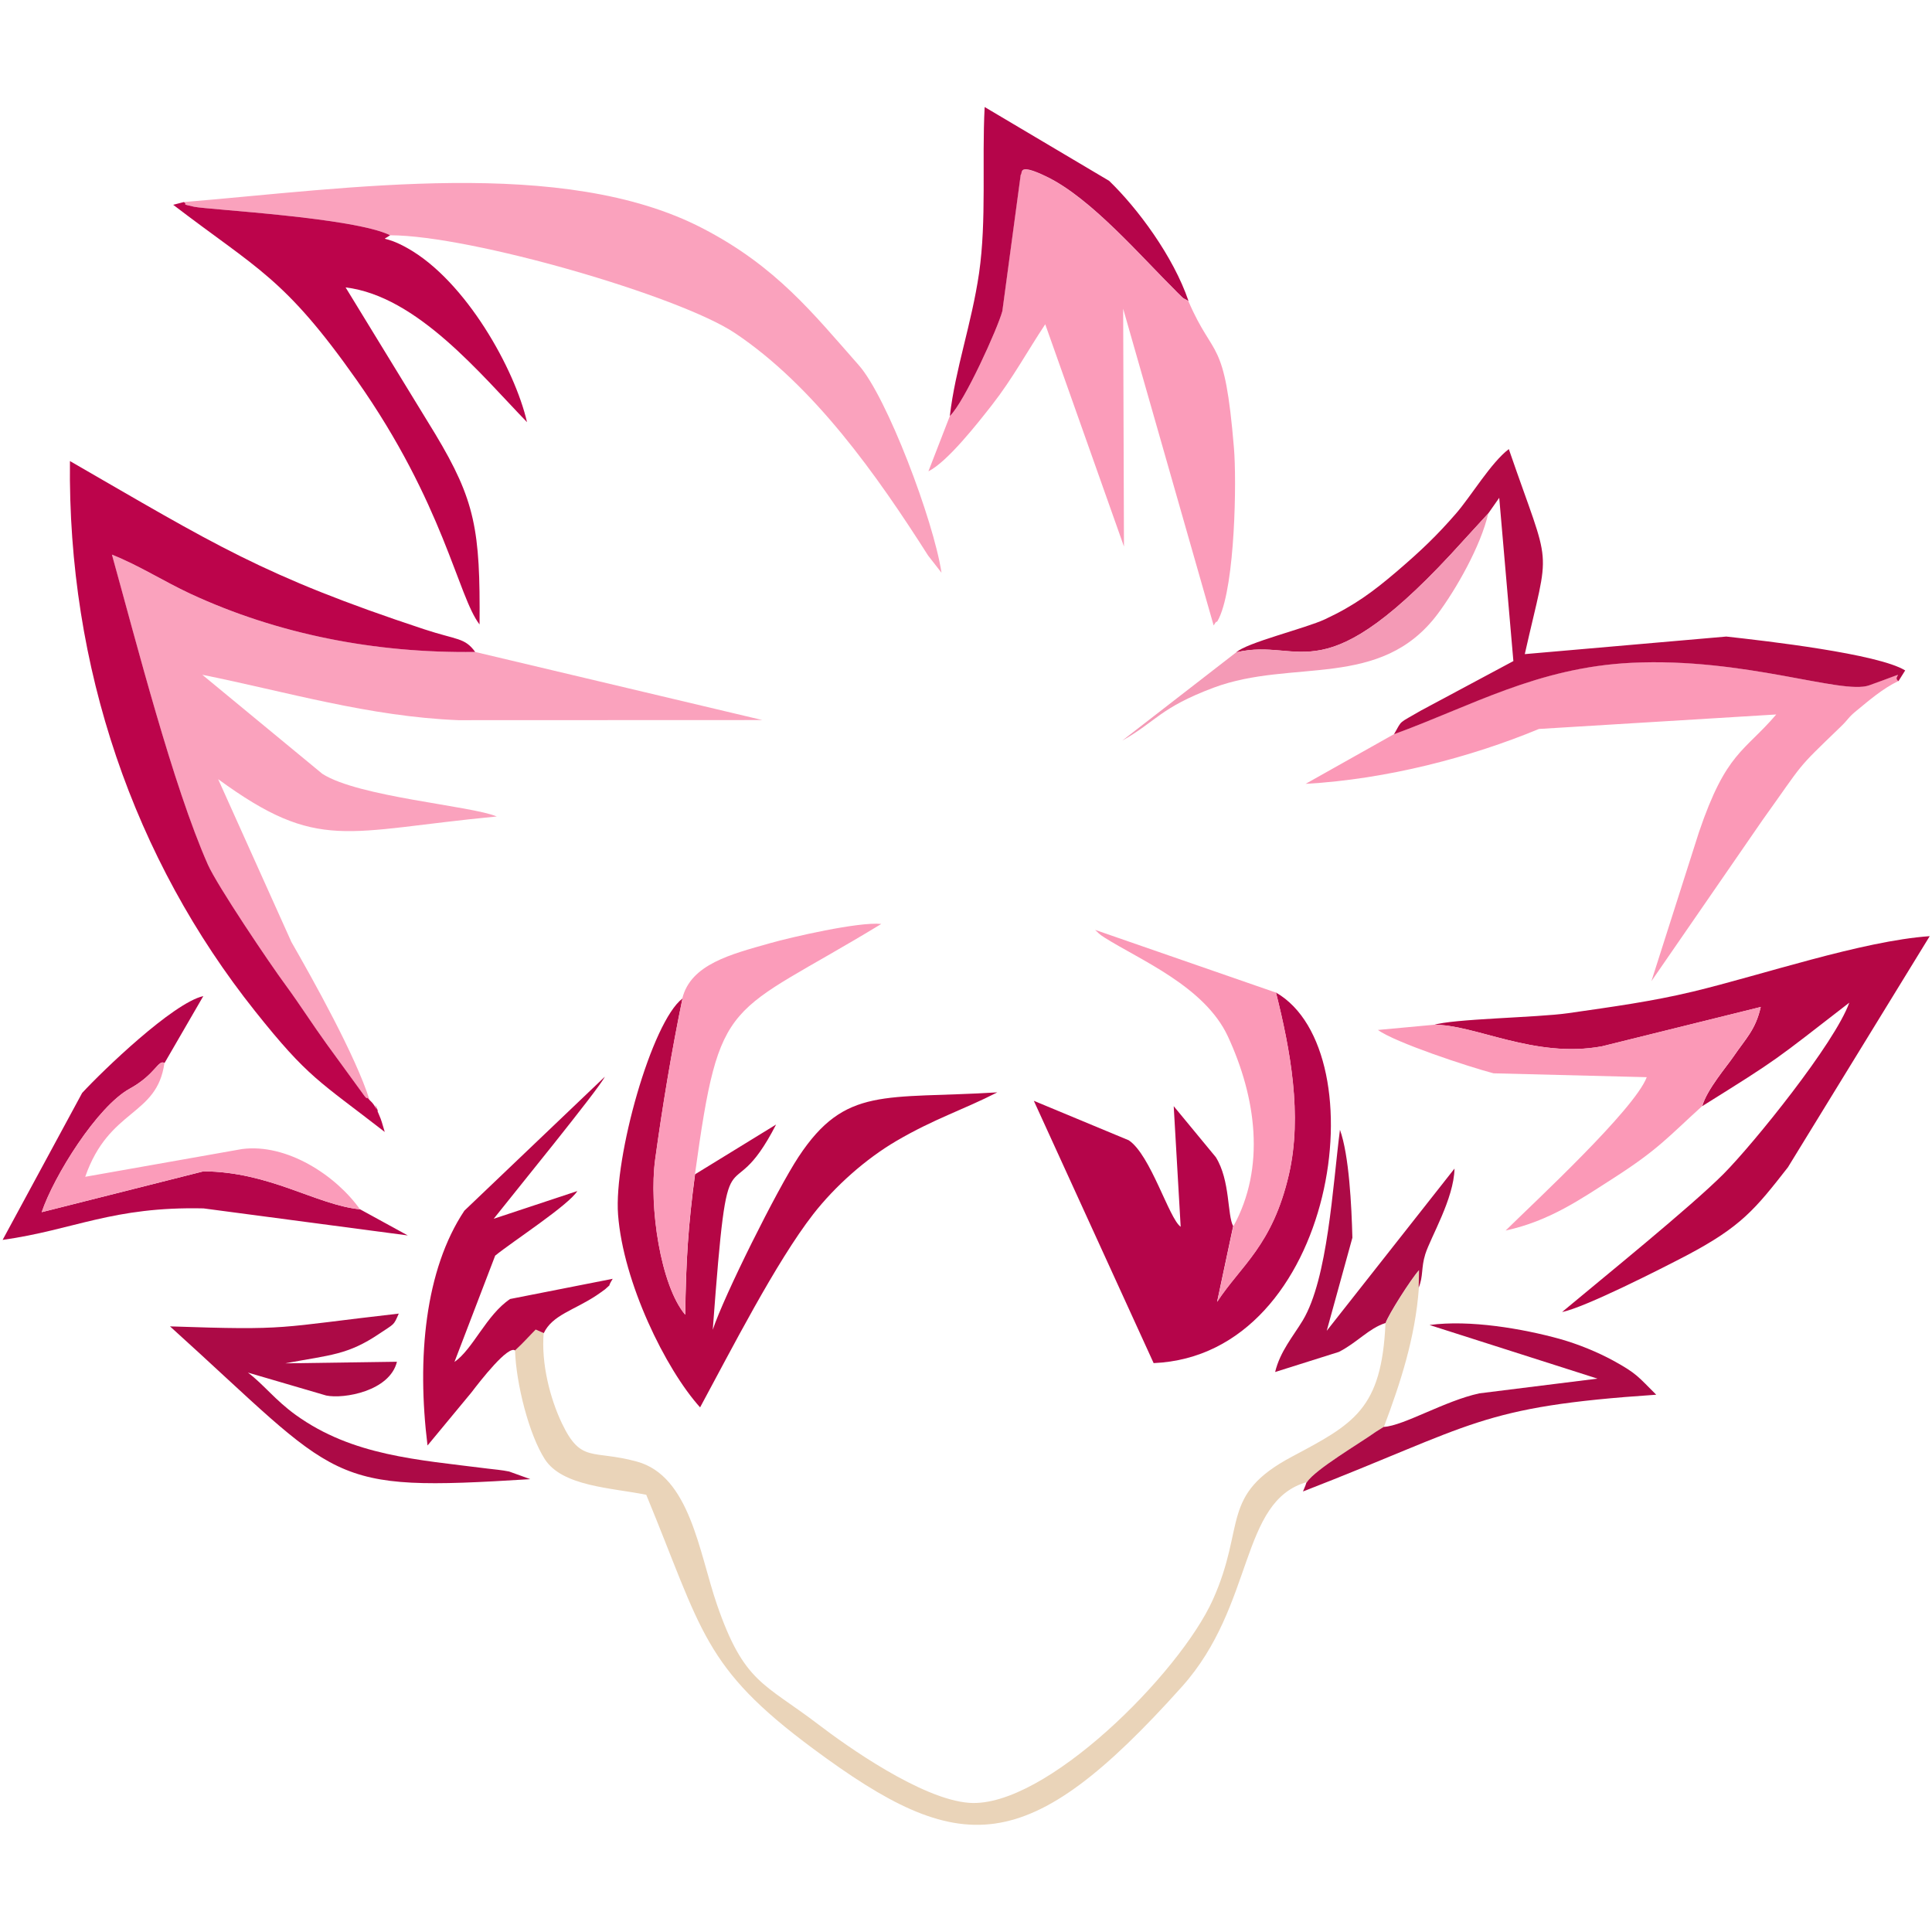 <?xml version="1.0" encoding="UTF-8"?>
<!DOCTYPE svg PUBLIC "-//W3C//DTD SVG 1.1//EN" "http://www.w3.org/Graphics/SVG/1.1/DTD/svg11.dtd">
<!-- Creator: CorelDRAW -->
<svg xmlns="http://www.w3.org/2000/svg" xml:space="preserve" width="16.933mm" height="16.933mm" style="shape-rendering:geometricPrecision; text-rendering:geometricPrecision; image-rendering:optimizeQuality; fill-rule:evenodd; clip-rule:evenodd"
viewBox="0 0 16.933 16.933"
 xmlns:xlink="http://www.w3.org/1999/xlink">
 <defs>
  <style type="text/css">
   <![CDATA[
    .fil8 {fill:#AC0A46}
    .fil7 {fill:#B30A46}
    .fil3 {fill:#B5054A}
    .fil5 {fill:#B50645}
    .fil2 {fill:#BC044B}
    .fil6 {fill:#EAD4B9}
    .fil9 {fill:#F49AB6}
    .fil0 {fill:#FAA2BD}
    .fil4 {fill:#FB99B7}
    .fil1 {fill:#FB9CBA}
   ]]>
  </style>
 </defs>
 <g id="Capa_x0020_1">
  <g id="_343405608">
   <path id="_581084248" class="fil0" d="M3.239 9.641c-0.12,-0.383 -0.493,-1.05 -0.685,-1.385l-0.642 -1.427c0.884,0.645 1.109,0.454 2.442,0.327 -0.226,-0.095 -1.212,-0.17 -1.529,-0.374l-1.052 -0.868c0.734,0.148 1.462,0.367 2.245,0.398l2.664 -0.001 -2.518 -0.597c-0.88,0.011 -1.733,-0.156 -2.496,-0.51 -0.239,-0.111 -0.451,-0.249 -0.688,-0.343 0.215,0.772 0.534,2.023 0.841,2.717 0.08,0.181 0.544,0.869 0.683,1.058 0.121,0.165 0.23,0.337 0.357,0.513l0.332 0.456c0.004,0.004 0.019,0.025 0.022,0.018 0.003,-0.007 0.015,0.011 0.023,0.018z"/>
   <path id="_581084176" class="fil1" d="M8.325 3.646l-0.188 0.485c0.168,-0.084 0.434,-0.424 0.559,-0.584 0.178,-0.228 0.307,-0.467 0.465,-0.705l0.69 1.948 -0.007 -2.084 0.793 2.776c0.008,-0.011 0.022,-0.039 0.025,-0.032 0.003,0.007 0.018,-0.023 0.022,-0.032 0.142,-0.299 0.155,-1.208 0.131,-1.491 -0.082,-0.987 -0.174,-0.765 -0.399,-1.287 -0.066,-0.042 -0.018,0.003 -0.099,-0.077 -0.322,-0.319 -0.754,-0.824 -1.143,-1.013 -0.266,-0.129 -0.208,-0.028 -0.229,-0.017l-0.161 1.195c-0.038,0.147 -0.333,0.799 -0.46,0.919z"/>
   <path id="_581852048" class="fil0" d="M1.611 1.771c0.044,0.025 -0.043,0.011 0.09,0.041 0.119,0.026 1.402,0.093 1.719,0.25 0.709,0.001 2.533,0.531 3.021,0.857 0.692,0.462 1.244,1.244 1.694,1.951l0.117 0.15c-0.07,-0.46 -0.479,-1.541 -0.725,-1.819 -0.402,-0.455 -0.723,-0.865 -1.369,-1.2 -1.219,-0.633 -3.107,-0.349 -4.546,-0.23z"/>
   <path id="_343461160" class="fil2" d="M3.239 9.641c-0.007,-0.006 -0.02,-0.024 -0.023,-0.018 -0.003,0.007 -0.018,-0.014 -0.022,-0.018l-0.332 -0.456c-0.127,-0.176 -0.236,-0.348 -0.357,-0.513 -0.14,-0.189 -0.603,-0.877 -0.683,-1.058 -0.307,-0.694 -0.626,-1.944 -0.841,-2.717 0.237,0.094 0.45,0.232 0.688,0.343 0.763,0.354 1.616,0.522 2.496,0.51 -0.093,-0.127 -0.154,-0.102 -0.451,-0.2 -1.415,-0.468 -1.838,-0.745 -3.101,-1.473 -0.021,1.81 0.562,3.49 1.623,4.822 0.468,0.588 0.56,0.61 1.136,1.058 -0.024,-0.078 -0.026,-0.097 -0.051,-0.153 -0.088,-0.204 0.038,0.057 -0.027,-0.057 -0.028,-0.049 -0.042,-0.055 -0.056,-0.071z"/>
   <path id="_341748344" class="fil3" d="M10.809 10.748c-0.054,-0.096 -0.025,-0.401 -0.153,-0.606l-0.369 -0.447 0.061 1.057c-0.102,-0.071 -0.263,-0.63 -0.455,-0.758l-0.832 -0.346 1.05 2.299c1.605,-0.07 1.974,-2.729 1.072,-3.248 0.125,0.498 0.233,1.075 0.113,1.595 -0.144,0.623 -0.422,0.798 -0.629,1.116l0.141 -0.663z"/>
   <path id="_343458808" class="fil4" d="M12.217 6.435l-0.774 0.435c0.715,-0.04 1.455,-0.236 2.045,-0.481l2.08 -0.127c-0.281,0.329 -0.439,0.328 -0.678,1.033l-0.416 1.304 0.974 -1.412c0.377,-0.526 0.28,-0.427 0.678,-0.811 0.079,-0.075 0.066,-0.082 0.144,-0.146 0.116,-0.095 0.228,-0.193 0.368,-0.261 -0.074,-0.049 0.145,-0.107 -0.258,0.037 -0.238,0.085 -1.089,-0.246 -2.08,-0.198 -0.826,0.04 -1.409,0.381 -2.083,0.626z"/>
   <path id="_581850824" class="fil5" d="M12.563 8.982c0.364,-0.005 0.884,0.298 1.477,0.189l1.392 -0.345c-0.045,0.2 -0.131,0.276 -0.237,0.432 -0.062,0.091 -0.234,0.29 -0.276,0.437 0.69,-0.431 0.619,-0.389 1.289,-0.907 -0.126,0.354 -0.839,1.236 -1.101,1.5 -0.289,0.29 -1.058,0.912 -1.416,1.211 0.198,-0.038 0.876,-0.383 1.09,-0.495 0.48,-0.253 0.602,-0.406 0.889,-0.773l1.243 -2.026c-0.592,0.041 -1.479,0.343 -2.076,0.486 -0.359,0.086 -0.69,0.131 -1.093,0.189 -0.269,0.039 -1.022,0.049 -1.179,0.104z"/>
   <path id="_581848256" class="fil6" d="M12.143 11.597c-0.033,0.756 -0.279,0.882 -0.818,1.169 -0.638,0.339 -0.401,0.602 -0.695,1.255 -0.291,0.646 -1.471,1.828 -2.135,1.78 -0.418,-0.03 -1.082,-0.503 -1.321,-0.686 -0.478,-0.365 -0.653,-0.362 -0.891,-1.054 -0.157,-0.457 -0.236,-1.124 -0.701,-1.251 -0.392,-0.107 -0.488,0.018 -0.657,-0.335 -0.106,-0.223 -0.182,-0.526 -0.16,-0.791l-0.071 -0.031c-0.054,0.054 -0.108,0.116 -0.18,0.182 0.009,0.291 0.122,0.738 0.261,0.954 0.154,0.239 0.581,0.25 0.889,0.312 0.493,1.194 0.495,1.509 1.465,2.227 1.287,0.954 1.868,0.975 3.23,-0.545 0.642,-0.717 0.502,-1.627 1.097,-1.794 0.073,-0.112 0.461,-0.338 0.605,-0.442l0.069 -0.043c0.141,-0.376 0.274,-0.775 0.306,-1.219l0.003 -0.153c-0.068,0.073 -0.268,0.388 -0.294,0.465z"/>
   <path id="_582302792" class="fil5" d="M6.092 10.291c-0.06,0.45 -0.08,0.76 -0.086,1.232 -0.215,-0.254 -0.32,-0.947 -0.263,-1.364 0.063,-0.459 0.144,-0.949 0.239,-1.408 -0.27,0.204 -0.603,1.393 -0.565,1.895 0.045,0.593 0.415,1.352 0.719,1.689 0.268,-0.495 0.665,-1.274 0.992,-1.694 0.192,-0.246 0.46,-0.484 0.728,-0.641 0.337,-0.197 0.582,-0.271 0.885,-0.426 -0.987,0.061 -1.331,-0.058 -1.742,0.565 -0.188,0.285 -0.656,1.223 -0.752,1.516 0.142,-1.91 0.126,-0.965 0.555,-1.799l-0.71 0.436z"/>
   <path id="_582302816" class="fil2" d="M3.42 2.062c-0.317,-0.157 -1.599,-0.224 -1.719,-0.25 -0.133,-0.029 -0.046,-0.015 -0.09,-0.041l-0.093 0.024c0.738,0.565 0.975,0.637 1.608,1.536 0.764,1.085 0.887,1.897 1.077,2.142 0.007,-0.829 -0.038,-1.086 -0.388,-1.669l-0.786 -1.285c0.629,0.076 1.188,0.767 1.59,1.181 -0.106,-0.463 -0.535,-1.235 -1.044,-1.523 -0.22,-0.125 -0.24,-0.054 -0.155,-0.116z"/>
   <path id="_582302432" class="fil7" d="M10.834 5.718c0.589,-0.139 0.743,0.409 1.994,-0.982l0.216 -0.236 0.096 -0.137 0.124 1.431 -0.809 0.433c-0.207,0.121 -0.162,0.078 -0.237,0.208 0.674,-0.245 1.257,-0.586 2.083,-0.626 0.991,-0.048 1.842,0.282 2.08,0.198 0.404,-0.144 0.184,-0.086 0.258,-0.037l0.059 -0.094c-0.236,-0.146 -1.222,-0.259 -1.568,-0.297l-1.766 0.154c0.224,-0.996 0.24,-0.693 -0.14,-1.797 -0.156,0.118 -0.331,0.413 -0.463,0.565 -0.167,0.192 -0.301,0.321 -0.523,0.511 -0.201,0.171 -0.365,0.294 -0.624,0.415 -0.17,0.08 -0.695,0.207 -0.779,0.291z"/>
   <path id="_582302768" class="fil4" d="M12.563 8.982l-0.486 0.045c0.148,0.109 0.791,0.322 1.013,0.38l1.343 0.034c-0.109,0.285 -0.978,1.089 -1.237,1.344 0.388,-0.084 0.662,-0.278 0.95,-0.462 0.391,-0.251 0.477,-0.361 0.773,-0.629 0.042,-0.147 0.214,-0.346 0.276,-0.437 0.106,-0.156 0.192,-0.232 0.237,-0.432l-1.392 0.345c-0.593,0.11 -1.113,-0.194 -1.477,-0.189z"/>
   <path id="_582302456" class="fil5" d="M4.515 11.835c0.072,-0.066 0.127,-0.129 0.18,-0.182l0.071 0.031c0.075,-0.159 0.267,-0.201 0.461,-0.33 0.01,-0.007 0.063,-0.043 0.075,-0.053 0.074,-0.069 0.008,0.005 0.068,-0.093l-0.899 0.177c-0.209,0.14 -0.324,0.438 -0.488,0.552l0.357 -0.932c0.161,-0.13 0.643,-0.442 0.72,-0.566l-0.733 0.243c0.144,-0.183 0.923,-1.138 0.974,-1.245l-1.231 1.174c-0.345,0.518 -0.418,1.291 -0.323,2.058l0.385 -0.465c0.077,-0.101 0.324,-0.419 0.384,-0.367z"/>
   <path id="_582302672" class="fil1" d="M5.981 8.751c-0.095,0.46 -0.176,0.949 -0.239,1.408 -0.057,0.417 0.048,1.11 0.263,1.364 0.007,-0.471 0.026,-0.781 0.086,-1.232 0.221,-1.599 0.274,-1.366 1.633,-2.193 -0.197,-0.021 -0.79,0.116 -0.98,0.17 -0.334,0.095 -0.69,0.182 -0.764,0.483z"/>
   <path id="_582302384" class="fil8" d="M2.504 11.948c0.392,-0.073 0.544,-0.072 0.821,-0.259 0.135,-0.091 0.123,-0.069 0.17,-0.176 -1.088,0.124 -0.943,0.148 -2.005,0.112 1.514,1.368 1.352,1.452 3.158,1.339l-0.186 -0.067c-0.064,-0.013 -0.126,-0.018 -0.192,-0.026 -0.615,-0.078 -1.18,-0.112 -1.677,-0.469 -0.182,-0.131 -0.28,-0.266 -0.42,-0.372l0.686 0.201c0.154,0.032 0.557,-0.038 0.62,-0.296l-0.976 0.014z"/>
   <path id="_582302624" class="fil3" d="M3.155 10.599c-0.387,-0.04 -0.789,-0.329 -1.371,-0.333l-1.418 0.358c0.107,-0.317 0.486,-0.925 0.771,-1.082 0.227,-0.125 0.251,-0.26 0.305,-0.225l0.34 -0.587c-0.267,0.061 -0.881,0.653 -1.062,0.849l-0.697 1.288c0.627,-0.088 0.963,-0.294 1.761,-0.276l1.79 0.237 -0.418 -0.229z"/>
   <path id="_582302480" class="fil4" d="M10.809 10.748l-0.141 0.663c0.207,-0.318 0.485,-0.493 0.629,-1.116 0.12,-0.521 0.012,-1.097 -0.113,-1.595l-1.586 -0.55c0.028,0.025 0.035,0.038 0.082,0.067 0.311,0.197 0.878,0.428 1.082,0.867 0.247,0.534 0.333,1.146 0.048,1.664z"/>
   <path id="_582302528" class="fil3" d="M8.325 3.646c0.127,-0.12 0.421,-0.772 0.46,-0.919l0.161 -1.195c0.021,-0.012 -0.036,-0.112 0.229,0.017 0.389,0.189 0.821,0.694 1.143,1.013 0.081,0.08 0.033,0.035 0.099,0.077 -0.133,-0.393 -0.448,-0.815 -0.696,-1.054l-1.091 -0.647c-0.025,0.481 0.018,0.99 -0.049,1.456 -0.065,0.445 -0.208,0.837 -0.256,1.251z"/>
   <path id="_582302552" class="fil8" d="M12.129 12.505l-0.069 0.043c-0.144,0.103 -0.532,0.33 -0.605,0.442 -0.016,0.018 0.01,-0.021 -0.035,0.082 1.511,-0.586 1.538,-0.743 3.096,-0.848 -0.159,-0.158 -0.169,-0.185 -0.377,-0.299 -0.134,-0.073 -0.304,-0.144 -0.472,-0.191 -0.32,-0.088 -0.784,-0.169 -1.138,-0.121l1.472 0.47 -1.035 0.129c-0.302,0.065 -0.663,0.284 -0.837,0.294z"/>
   <path id="_582302576" class="fil8" d="M12.143 11.597c0.026,-0.077 0.226,-0.391 0.294,-0.465l-0.003 0.153c0.042,-0.1 0.02,-0.172 0.058,-0.293 0.047,-0.149 0.251,-0.486 0.256,-0.75l-1.12 1.422 0.225 -0.816c-0.007,-0.278 -0.029,-0.725 -0.109,-0.946 -0.064,0.498 -0.106,1.304 -0.326,1.671 -0.084,0.139 -0.199,0.272 -0.242,0.452l0.558 -0.176c0.159,-0.08 0.263,-0.207 0.408,-0.253z"/>
   <path id="_582302600" class="fil1" d="M3.155 10.599c-0.21,-0.296 -0.64,-0.58 -1.035,-0.528l-1.373 0.243c0.21,-0.604 0.629,-0.527 0.694,-0.997 -0.054,-0.035 -0.078,0.101 -0.305,0.225 -0.285,0.157 -0.664,0.764 -0.771,1.082l1.418 -0.358c0.583,0.004 0.984,0.293 1.371,0.333z"/>
   <path id="_582302648" class="fil9" d="M10.834 5.718l-0.998 0.773c0.296,-0.166 0.329,-0.287 0.801,-0.464 0.691,-0.258 1.464,0.023 1.965,-0.648 0.158,-0.212 0.376,-0.591 0.442,-0.88l-0.216 0.236c-1.251,1.391 -1.406,0.843 -1.994,0.982z"/>
  </g>
 </g>
</svg>
